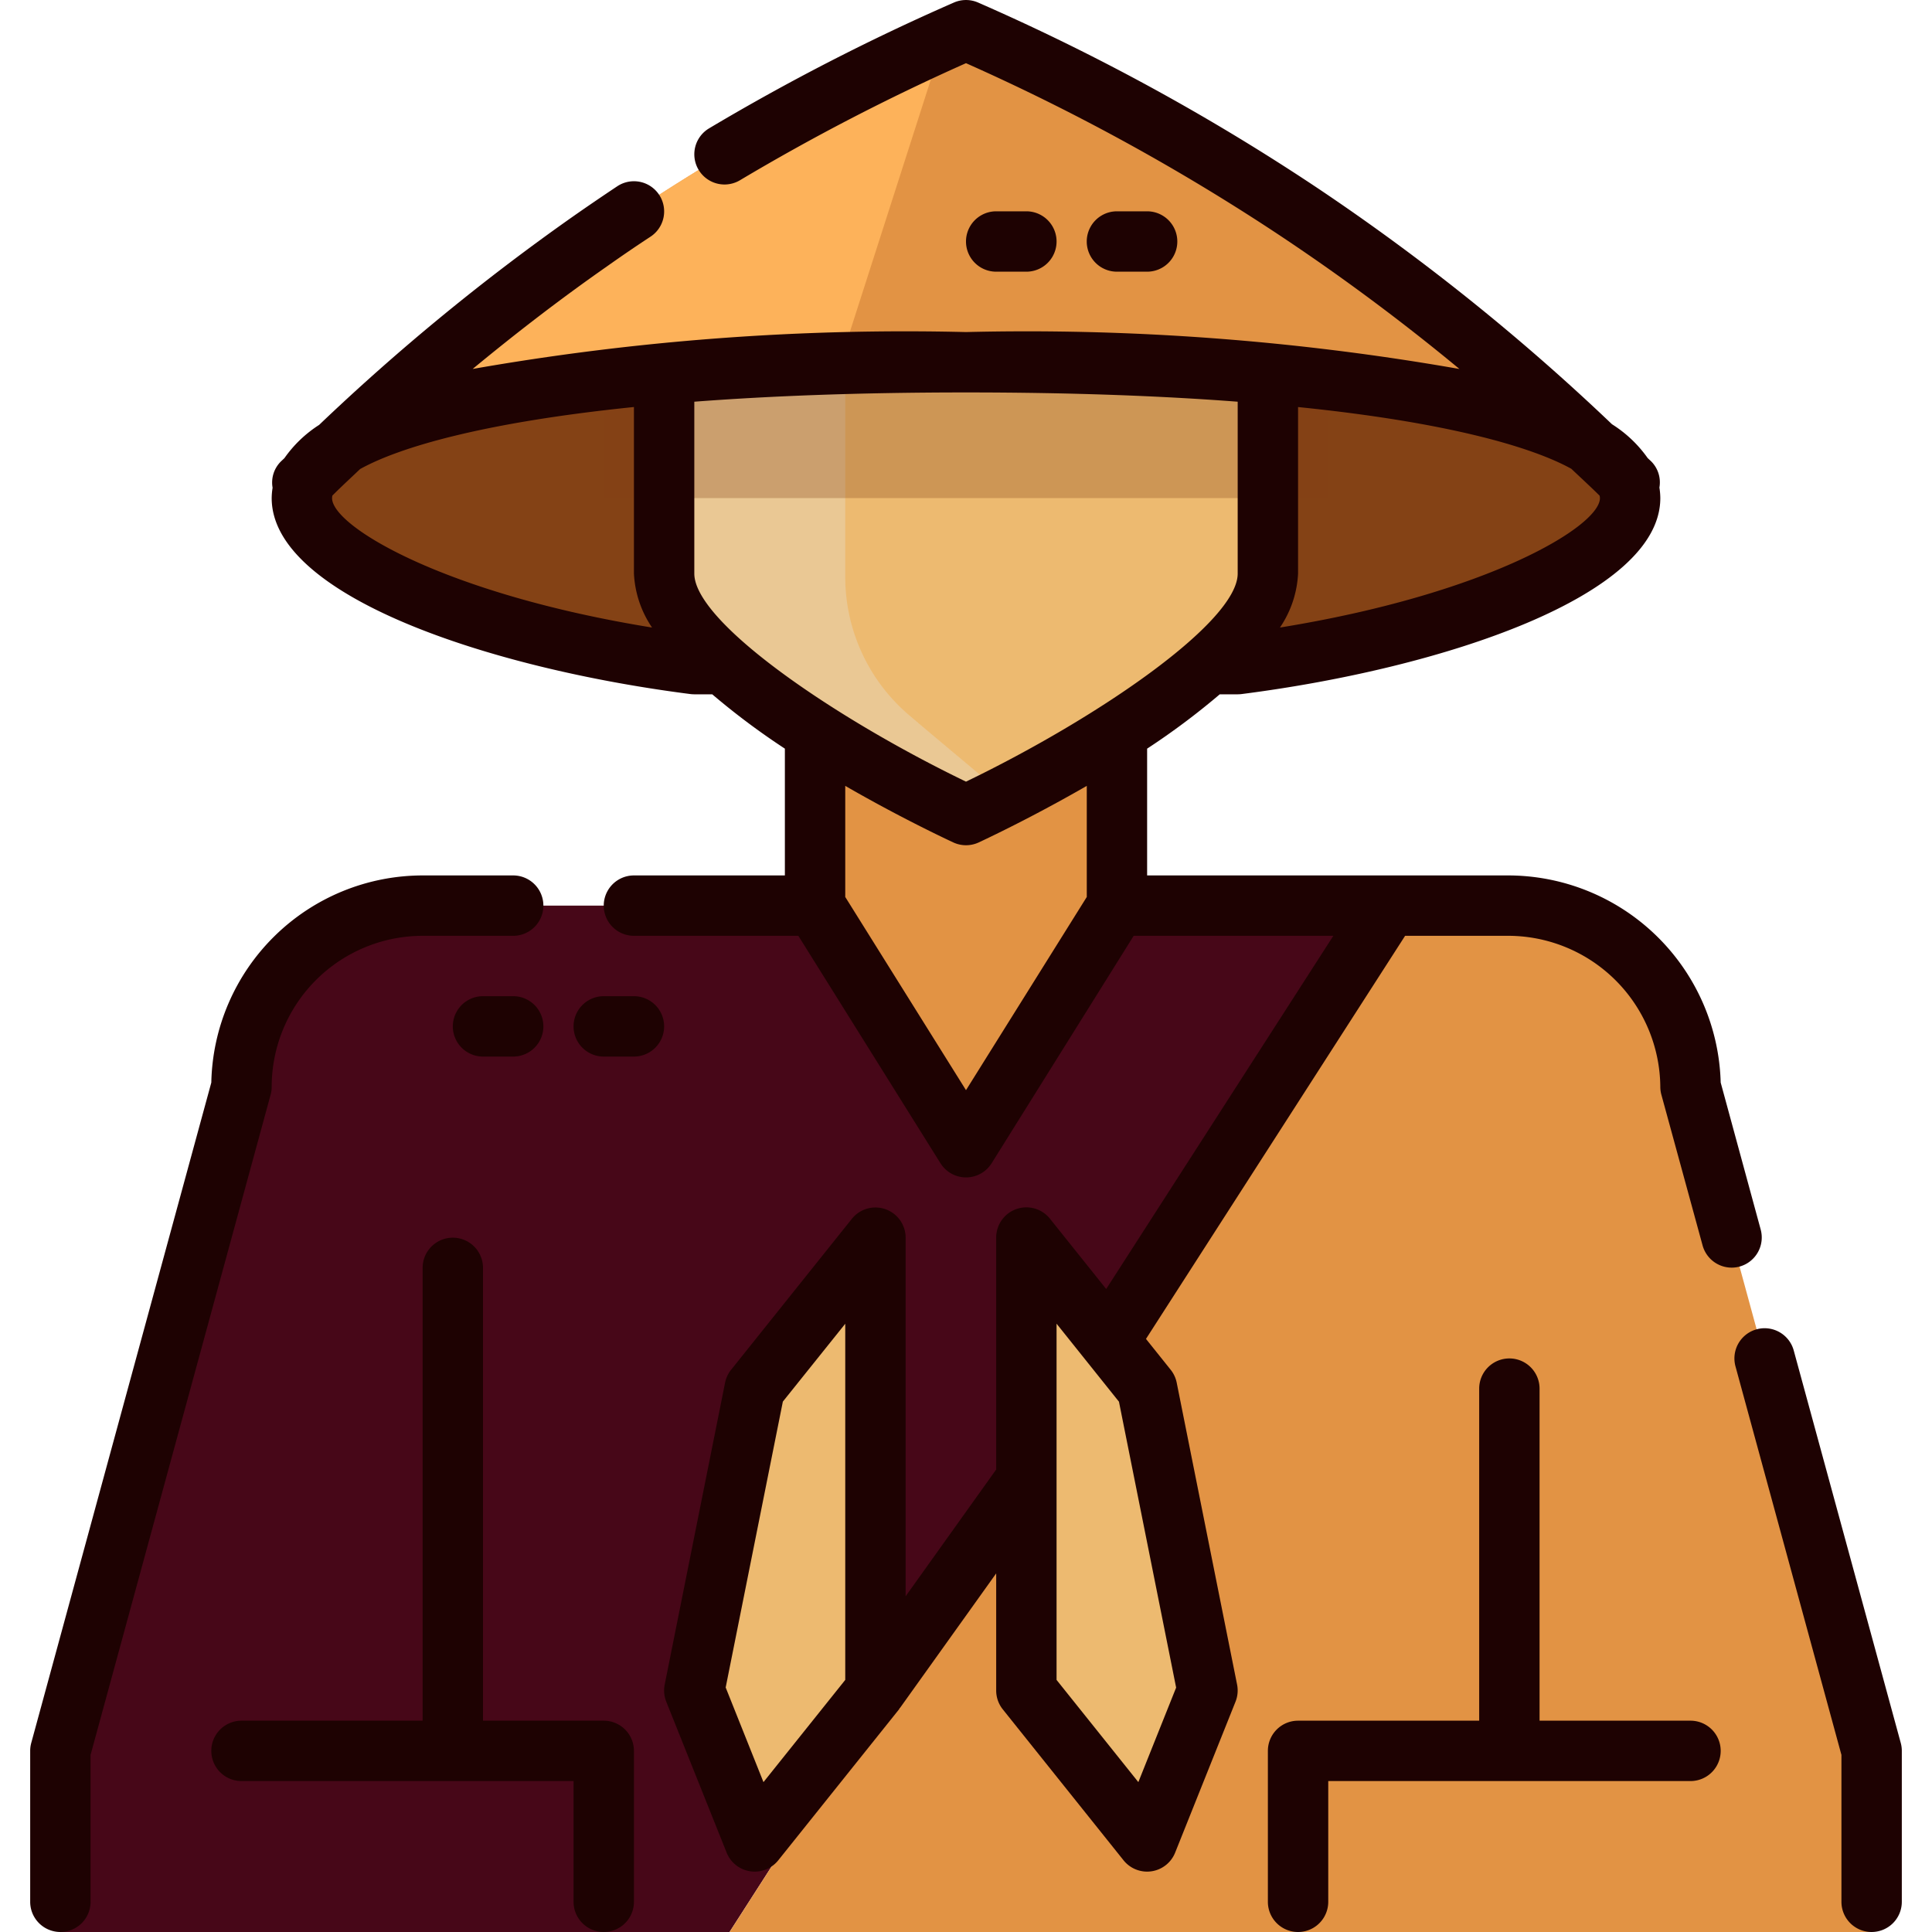 <svg id="Layer_2" height="512" viewBox="0 0 64 64" width="512" xmlns="http://www.w3.org/2000/svg" data-name="Layer 2"><path d="m46 30-21.833 34h-22.167v-6l6-22a6 6 0 0 1 6-6z" fill="#470718"/><path d="m56 36a6.04 6.04 0 0 0 -6.08-6h-3.92l-21.833 34h37.833v-6z" fill="#e29344"/><path d="m54 16h-44q1.47-1.47 3.25-3.06a71.926 71.926 0 0 1 18-11.6c.25-.12.5-.23.75-.34a71.846 71.846 0 0 1 22 15z" fill="#e29344"/><path d="m31.25 1.34-.83 2.59-2.67 8.32-11.21.54-3.29.15a71.926 71.926 0 0 1 18-11.6z" fill="#fdb25a"/><path d="m40.057 22h.943c7.123-.91 13-3.363 13-5.5 0-3.038-9.85-4.5-22-4.5s-22 1.462-22 4.5c0 2.137 5.877 4.59 13 5.5h.944" fill="#844215"/><path d="m37 24.242v5.758l-5 8-5-8v-5.758" fill="#e29344"/><path d="m42 12.39v6.61c0 2.57-6.01 5.96-8.71 7.36-.78.4-1.29.64-1.29.64s-10-4.69-10-8v-6.61z" fill="#edba70"/><path d="m33.29 26.36c-.78.4-1.29.64-1.29.64s-10-4.69-10-8v-6.61h6v6.73a6.015 6.015 0 0 0 2.15 4.6l.26.22.02.02z" fill="#e5e6e7" opacity=".3"/><path d="m29 41-4 5-2 10 2 5 4-5z" fill="#edba70"/><path d="m34 41 4 5 2 10-2 5-4-5z" fill="#edba70"/><path d="m20 12.39h24v4.11h-24z" fill="#844215" opacity=".3"/><g fill="#1e0202"><path d="m3 63v-4.866l5.965-21.871a.99.99 0 0 0 .035-.263 5.006 5.006 0 0 1 5-5h3a1 1 0 0 0 0-2h-3a7.008 7.008 0 0 0 -7 6.861l-5.965 21.876a.99.99 0 0 0 -.035.263v5a1 1 0 0 0 2 0z"/><path d="m62 64a1 1 0 0 0 1-1v-5a.99.99 0 0 0 -.035-.263l-3.545-13a1 1 0 1 0 -1.93.525l3.51 12.872v4.866a1 1 0 0 0 1 1z"/><path d="m57.625 41.957a1 1 0 0 0 .7-1.228l-1.325-4.868a7.051 7.051 0 0 0 -7.08-6.861h-11.92v-4.2a24.008 24.008 0 0 0 2.406-1.8h.594a1.107 1.107 0 0 0 .127-.008c6.682-.854 13.873-3.25 13.873-6.492a2.306 2.306 0 0 0 -.03-.349.983.983 0 0 0 -.264-.859c-.041-.041-.086-.08-.127-.121a4.134 4.134 0 0 0 -1.179-1.117 73.043 73.043 0 0 0 -9.85-7.887 73 73 0 0 0 -11.15-6.083 1 1 0 0 0 -.8 0 73.146 73.146 0 0 0 -8.111 4.168 1 1 0 1 0 1.023 1.719 71.274 71.274 0 0 1 7.488-3.878 71.027 71.027 0 0 1 10.446 5.74 70.783 70.783 0 0 1 5.9 4.39 82.882 82.882 0 0 0 -16.346-1.223 82.9 82.9 0 0 0 -16.342 1.222c1.442-1.192 2.925-2.334 4.452-3.4q.705-.5 1.444-.985a1 1 0 0 0 -1.107-1.666q-.759.505-1.484 1.013a73.159 73.159 0 0 0 -8.391 6.891 4.109 4.109 0 0 0 -1.149 1.1c-.042.042-.087.081-.129.123a.983.983 0 0 0 -.264.859 2.306 2.306 0 0 0 -.03.343c0 3.242 7.191 5.638 13.873 6.492a1.107 1.107 0 0 0 .127.008h.594a24.008 24.008 0 0 0 2.406 1.8v4.2h-5a1 1 0 0 0 0 2h5.446l4.706 7.53a1 1 0 0 0 1.7 0l4.703-7.53h6.614l-7.525 11.7-1.863-2.329a1 1 0 0 0 -1.781.629v7.679l-3 4.2v-11.879a1 1 0 0 0 -1.781-.625l-4 5a1 1 0 0 0 -.2.429l-2 10a1 1 0 0 0 .052.567l2 5a1 1 0 0 0 .782.618 1.062 1.062 0 0 0 .147.011 1 1 0 0 0 .781-.375l4-5c.012-.015.016-.033.027-.048h.006l3.186-4.456v3.879a1 1 0 0 0 .219.625l4 5a1 1 0 0 0 .781.375 1.062 1.062 0 0 0 .146-.011 1 1 0 0 0 .782-.618l2-5a1 1 0 0 0 .052-.567l-2-10a1 1 0 0 0 -.2-.429l-.818-1.022 8.584-13.353h3.374a5.046 5.046 0 0 1 5.08 5 .99.99 0 0 0 .035.263l1.365 4.992a1 1 0 0 0 .964.737.984.984 0 0 0 .261-.035zm-29.625 13.692-2.709 3.386-1.252-3.135 1.894-9.47 2.067-2.579zm10.961.255-1.252 3.131-2.709-3.386v-11.8l2.067 2.584zm14.028-39.485a.429.429 0 0 1 .011.081c0 .937-3.729 3.177-10.6 4.288a3.48 3.48 0 0 0 .6-1.788v-5.516c4.922.5 7.73 1.316 9.052 2.045.312.296.63.587.937.89zm-11.989-3.112v5.693c0 1.6-4.592 4.764-9 6.893-4.408-2.129-9-5.293-9-6.893v-5.693c2.517-.192 5.5-.307 9-.307s6.483.115 9 .307zm-30 3.193a.427.427 0 0 1 .011-.084c.3-.3.611-.586.918-.878 1.314-.731 4.126-1.55 9.071-2.055v5.517a3.48 3.48 0 0 0 .6 1.788c-6.871-1.111-10.6-3.351-10.6-4.288zm21 19.613-4-6.4v-3.68c1.585.915 2.981 1.594 3.576 1.872a1 1 0 0 0 .849 0c.594-.278 1.99-.958 3.576-1.872v3.68z"/><path d="m20 64a1 1 0 0 0 1-1v-5a1 1 0 0 0 -1-1h-4v-15a1 1 0 0 0 -2 0v15h-6a1 1 0 0 0 0 2h11v4a1 1 0 0 0 1 1z"/><path d="m50 45a1 1 0 0 0 -1 1v11h-6a1 1 0 0 0 -1 1v5a1 1 0 0 0 2 0v-4h12a1 1 0 0 0 0-2h-5v-11a1 1 0 0 0 -1-1z"/><path d="m17 33h-1a1 1 0 0 0 0 2h1a1 1 0 0 0 0-2z"/><path d="m22 34a1 1 0 0 0 -1-1h-1a1 1 0 0 0 0 2h1a1 1 0 0 0 1-1z"/><path d="m34 9a1 1 0 0 0 0-2h-1a1 1 0 0 0 0 2z"/><path d="m38 9a1 1 0 0 0 0-2h-1a1 1 0 0 0 0 2z"/></g></svg>